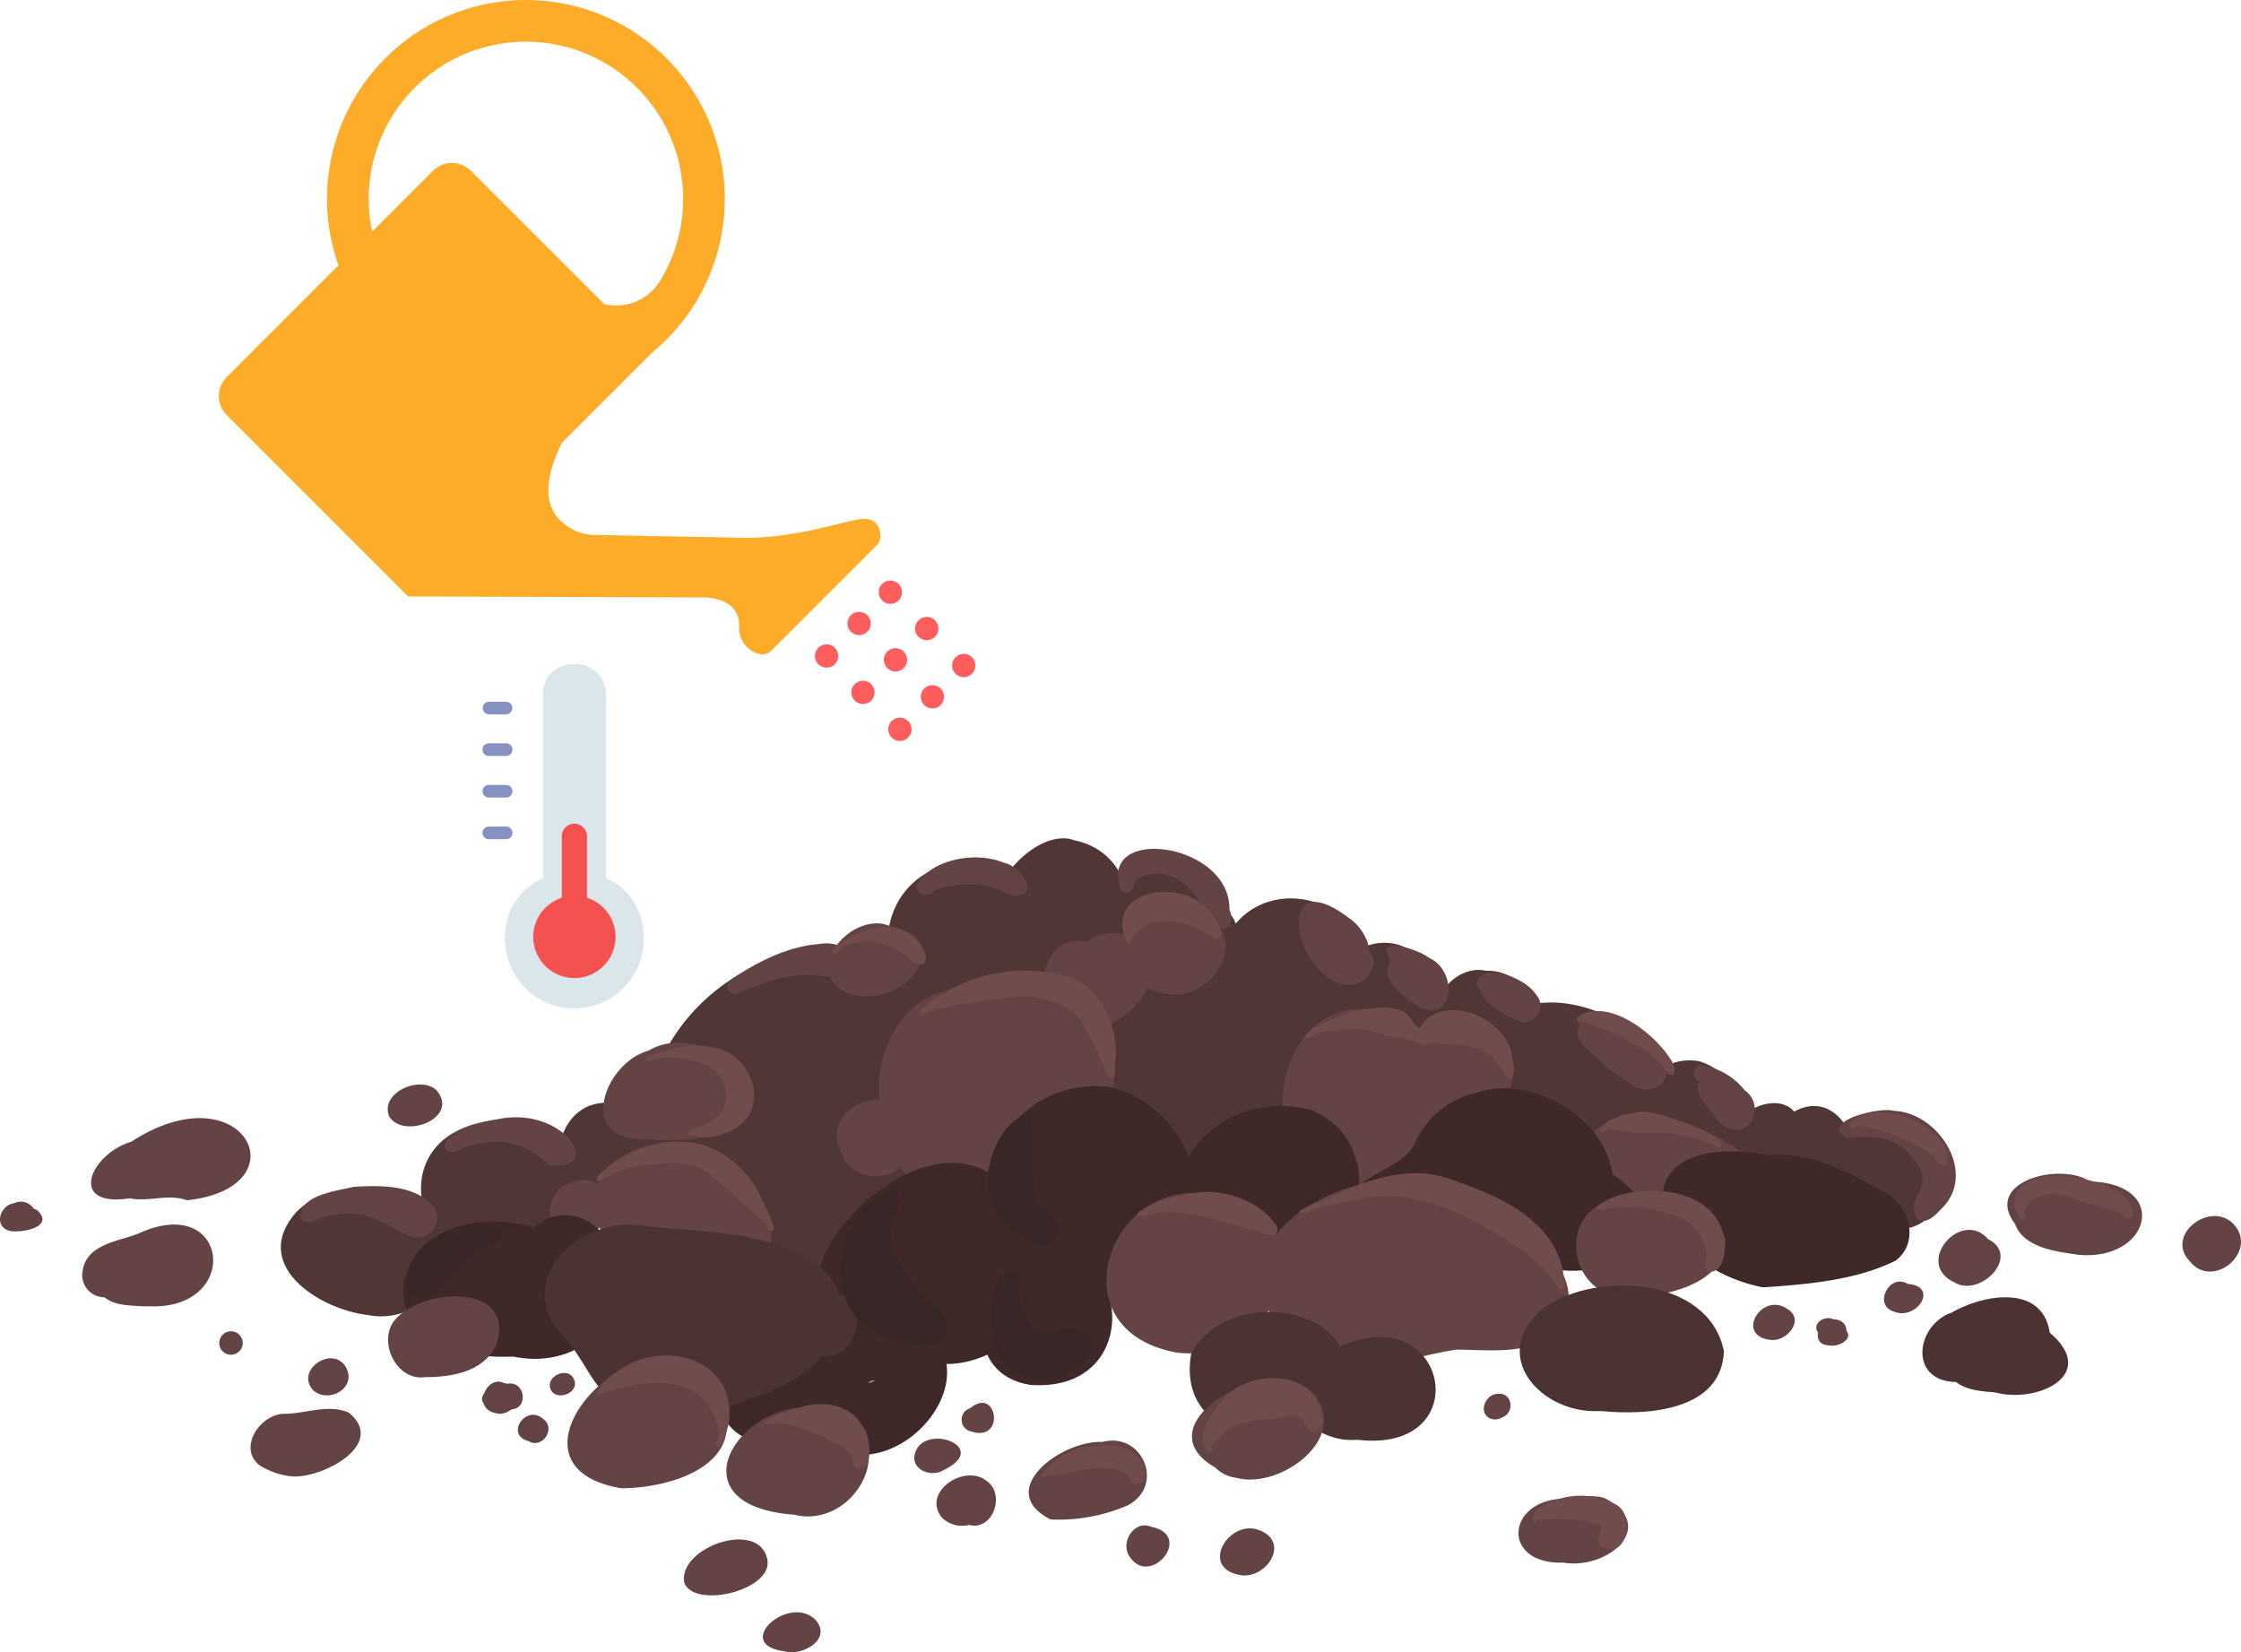 <svg xmlns="http://www.w3.org/2000/svg" width="327.684" height="241.601" viewBox="0 0 327.684 241.601">
  <g id="Grupo_9869" data-name="Grupo 9869" transform="translate(-796 -2078.399)">
    <g id="Grupo_9235" data-name="Grupo 9235" transform="translate(0 17)">
      <g id="Grupo_8724" data-name="Grupo 8724" transform="translate(796 2183.985)">
        <path id="Trazado_14285" data-name="Trazado 14285" d="M296.633,1346.026c-7.213-.834-17.31-7.4-10.437-15.081,5.561-5.588,16.139-3.248,20.7,2.541C311.4,1340.377,303.735,1347.5,296.633,1346.026Z" transform="translate(-242.847 -1276.319)" fill="#513636"/>
        <path id="Trazado_14286" data-name="Trazado 14286" d="M334.852,1328.717c-14.2,3.966-19.6-16.229-4.981-19.135C344.365,1305.426,352.176,1330.578,334.852,1328.717Z" transform="translate(-259.652 -1267.922)" fill="#513636"/>
        <path id="Trazado_14287" data-name="Trazado 14287" d="M363.119,1318.389c-7.964-1.912-5.926-14.2,2.085-13.872C376.5,1304.785,374.171,1323.432,363.119,1318.389Z" transform="translate(-276.257 -1265.847)" fill="#513636"/>
        <path id="Trazado_14288" data-name="Trazado 14288" d="M387.264,1298.476a6.988,6.988,0,0,1-4.954-2.916c-6.218-3.754-1.4-13.6,1.6-18.3,5.128-8.452,14.924-14.2,24.928-13.227,16.134.612,16.794,21.223,2.808,26.258C398.166,1290.738,398.576,1298.82,387.264,1298.476Z" transform="translate(-285.813 -1247.562)" fill="#513636"/>
        <path id="Trazado_14289" data-name="Trazado 14289" d="M458.537,1263.623a5.617,5.617,0,0,1-2.486-.833c-14.643-1-13.805-21.229.389-22.314C472.073,1238.94,474.789,1263.731,458.537,1263.623Z" transform="translate(-315.608 -1236.97)" fill="#513636"/>
        <path id="Trazado_14290" data-name="Trazado 14290" d="M481.357,1252.074a10.448,10.448,0,0,1-3.414-5.242c-8.677-2.109,1.837-14.752,7.932-12.387C499,1237.108,495.169,1260.189,481.357,1252.074Z" transform="translate(-328.771 -1234.152)" fill="#513636"/>
        <path id="Trazado_14291" data-name="Trazado 14291" d="M497.337,1258.352c-.02-2.789,4.331-2.789,4.312,0C501.668,1261.141,497.317,1261.141,497.337,1258.352Z" transform="translate(-338.992 -1244.111)" fill="#513636"/>
        <path id="Trazado_14292" data-name="Trazado 14292" d="M510.978,1252.725c-7.646-2.813-4.364-17.27,4.451-14.269C525.285,1240.64,519.9,1255.148,510.978,1252.725Z" transform="translate(-343.209 -1235.907)" fill="#513636"/>
        <path id="Trazado_14293" data-name="Trazado 14293" d="M527.323,1259.068a3.259,3.259,0,0,1-.5-3.907c-3.886-1.681-.538-5.089,2.486-3.626C534.542,1253.1,533.186,1263.059,527.323,1259.068Z" transform="translate(-351.482 -1241.822)" fill="#513636"/>
        <path id="Trazado_14294" data-name="Trazado 14294" d="M547.022,1270.214c-3.016-1.435-4.338-4.975-7.268-6.634-2.213-1.594-6.129-2.205-5.576-5.752,1.672-6,7.658-8.99,13.6-7.162C556.888,1252.523,558.671,1273.323,547.022,1270.214Z" transform="translate(-355.564 -1241.35)" fill="#513636"/>
        <path id="Trazado_14295" data-name="Trazado 14295" d="M568.107,1278.047c-3.719-.294-7.951-3.579-5.938-7.6-.692-5.933,6.756-10.623,11.829-7.513C583.359,1268.552,578.6,1279.449,568.107,1278.047Z" transform="translate(-367.963 -1246.671)" fill="#513636"/>
        <path id="Trazado_14296" data-name="Trazado 14296" d="M597.073,1281.363a3.887,3.887,0,0,1-2.574-2.2c-6.894-1.958-1.673-11.111,4.057-9.875C608.009,1269.119,606.119,1284.123,597.073,1281.363Z" transform="translate(-381.28 -1249.928)" fill="#513636"/>
        <path id="Trazado_14297" data-name="Trazado 14297" d="M619.241,1298.587c-6.839-.528-19.762-6.56-14.761-14.972,3.4-9.854,19.09-5.582,23.729,1.321C632.317,1291.19,626.529,1299.621,619.241,1298.587Z" transform="translate(-386.751 -1253.824)" fill="#513636"/>
        <path id="Trazado_14298" data-name="Trazado 14298" d="M650.507,1306.482c-3.161-.356-6.218-3.9-4.485-7-.453-4.342,4.44-6.949,8.268-6.109C663.327,1296.323,659.572,1308.169,650.507,1306.482Z" transform="translate(-405.744 -1260.757)" fill="#513636"/>
        <path id="Trazado_14299" data-name="Trazado 14299" d="M682.38,1315.624c-.945-.759-.768-2.031-1.141-3.008-2.013,1.572-5.252.756-5.809-1.866a2.813,2.813,0,0,0-1.478.141,1.422,1.422,0,0,1-1.77.379l.03.014c-5.269-3.266,3.9-9.252,7.186-5.429C688.4,1300.918,692.528,1320.234,682.38,1315.624Z" transform="translate(-417.047 -1265.896)" fill="#513636"/>
        <path id="Trazado_14300" data-name="Trazado 14300" d="M674.951,1319.489a4.978,4.978,0,0,1-2.106-1.217c.068.059.135.119.2.18a2.363,2.363,0,0,0-1.858-.725c.182.01.369.024.557.034-3.666.149-5.985-3.031-9.162-4.264-3.963.687-7.237-4.086-3.38-6.643h0c3.6-1.878,15.946,2.879,19.206,5.136C681.619,1314.771,679.4,1320.679,674.951,1319.489Z" transform="translate(-411.131 -1266.708)" fill="#513636"/>
        <path id="Trazado_14301" data-name="Trazado 14301" d="M700.239,1322.848c-16.377-4.19-4.282-20.876,7.332-14.059C716.45,1313.7,709.648,1328.739,700.239,1322.848Z" transform="translate(-426.801 -1267.045)" fill="#513636"/>
        <path id="Trazado_14302" data-name="Trazado 14302" d="M512.321,1296.214c-21.423-3.374-21.161-31.763,2.243-31.381C539.846,1265.693,537.142,1298.968,512.321,1296.214Z" transform="translate(-338.669 -1247.971)" fill="#513636"/>
        <path id="Trazado_14303" data-name="Trazado 14303" d="M419.772,1337.765c-16.827-4.867-9.748-28.147,6.425-26.4C443.8,1314.428,436.168,1341.8,419.772,1337.765Z" transform="translate(-299.697 -1268.891)" fill="#513636"/>
        <path id="Trazado_14304" data-name="Trazado 14304" d="M413,1320.737a15.264,15.264,0,0,0-.856-4.288q-.409-.106-.821-.2a4.386,4.386,0,0,0-.831.823A6.019,6.019,0,0,0,413,1320.737Zm2.975,5.343c-13.509-.011-18.848-17.667-3.534-19.23,7.56-.323,12.9,11.192,7.951,16.7a1.613,1.613,0,0,1-1.491,2.441,1.789,1.789,0,0,0,.339-.005A11.921,11.921,0,0,1,415.973,1326.08Z" transform="translate(-296.562 -1266.897)" fill="#513636"/>
        <path id="Trazado_14305" data-name="Trazado 14305" d="M513.941,1263.641c-11.959-1.85-4-21.36,4.74-11.612C527.45,1254.274,521.144,1265.558,513.941,1263.641Z" transform="translate(-343.739 -1240.983)" fill="#634343"/>
        <path id="Trazado_14306" data-name="Trazado 14306" d="M488.936,1271.34c-3.849-3.877-1.774-12.163,4.472-10.713,3.708-3.3,10.522-.121,9.495,5C501.522,1270.871,493.331,1276.75,488.936,1271.34Z" transform="translate(-334.334 -1245.47)" fill="#634343"/>
        <path id="Trazado_14307" data-name="Trazado 14307" d="M466.894,1287.142c-.424-1.5,2.049-2.194,2.449-.681C469.761,1287.965,467.3,1288.665,466.894,1287.142Z" transform="translate(-325.257 -1257.334)" fill="#634343"/>
        <path id="Trazado_14308" data-name="Trazado 14308" d="M454.118,1303.377c-5.941-.668-10.612-7.1-10.658-12.793,0,.052-.007.1-.01.156-2-8.908,3.268-19.468,13.475-18.485,13.225-9.943,28.622,12.442,15.74,21.028C470.465,1300.98,461.5,1304.352,454.118,1303.377Z" transform="translate(-314.53 -1250.191)" fill="#634343"/>
        <path id="Trazado_14309" data-name="Trazado 14309" d="M559.157,1305.719c-14.792-4.128-9.5-30.5,6.641-25.547C582.464,1286.352,577.134,1309.259,559.157,1305.719Z" transform="translate(-362.92 -1254.605)" fill="#634343"/>
        <path id="Trazado_14310" data-name="Trazado 14310" d="M587.652,1295.91a4.856,4.856,0,0,1-1.348-4.12c-9.877-4.984,2.69-15.693,9.189-8.957C603.1,1287.925,595.667,1302.322,587.652,1295.91Z" transform="translate(-377.422 -1255.107)" fill="#634343"/>
        <path id="Trazado_14311" data-name="Trazado 14311" d="M432.922,1312.224c-5.117-9.236,11.87-12.493,8.908-2.052C442.977,1315.615,434.979,1316.459,432.922,1312.224Z" transform="translate(-309.539 -1265.475)" fill="#634343"/>
        <path id="Trazado_14312" data-name="Trazado 14312" d="M382.407,1334.873c-14.689,1.451-22.837-16.915-5.29-19.868C389.511,1313.129,403.181,1337.179,382.407,1334.873Z" transform="translate(-280.355 -1270.527)" fill="#634343"/>
        <path id="Trazado_14313" data-name="Trazado 14313" d="M356.393,1332.34a4.755,4.755,0,0,1,.8-6.278c-.086.075-.169.148-.253.223.107-.1.214-.19.322-.283l-.051.044C367.6,1320.506,364.117,1339.37,356.393,1332.34Z" transform="translate(-275.122 -1275.082)" fill="#634343"/>
        <path id="Trazado_14314" data-name="Trazado 14314" d="M652.493,1324.569c-3.845-.254-7.4-2-11.059-3.065.095.034.19.067.285.1l-.5-.177h0c-14.222-2.93-13.017-15.314,1.316-13.512,4.947,1.548,10.329,3.5,13.717,7.62,3.016,2.683,3.773,9.389-1.832,8.644A4.613,4.613,0,0,1,652.493,1324.569Z" transform="translate(-399.268 -1267.301)" fill="#634343"/>
        <path id="Trazado_14315" data-name="Trazado 14315" d="M512.784,1344.048c-6.727-2.339,2.784-9.511,3-2.289l.013-.064c-.022.116-.042.232-.072.346l.025-.122A2.7,2.7,0,0,1,512.784,1344.048Z" transform="translate(-344.868 -1281.21)" fill="#3f2828"/>
        <path id="Trazado_14316" data-name="Trazado 14316" d="M482.937,1329.854c-20.272-4.48-11.869-32.15,6.8-29.58C508.455,1305.151,507.045,1338.881,482.937,1329.854Z" transform="translate(-327.215 -1263.862)" fill="#3f2828"/>
        <path id="Trazado_14317" data-name="Trazado 14317" d="M443.589,1349.744a13.837,13.837,0,0,1-9.791-4.577c-22.694-3.618,14.827-42.481,23.73-14.744C465.394,1339.473,453.585,1351.5,443.589,1349.744Z" transform="translate(-307.133 -1273.051)" fill="#3f2828"/>
        <path id="Trazado_14318" data-name="Trazado 14318" d="M477.554,1363.813c-9.9-1.564-8.51-14.156-1.1-18.24C491.717,1339.2,495.536,1365.1,477.554,1363.813Z" transform="translate(-326.909 -1283.888)" fill="#3f2828"/>
        <path id="Trazado_14319" data-name="Trazado 14319" d="M535.9,1328.832c-23.138-3.071-11.894-27.5,6.328-22.888C554.64,1311.119,549.35,1330.769,535.9,1328.832Z" transform="translate(-350.499 -1266.232)" fill="#3f2828"/>
        <path id="Trazado_14320" data-name="Trazado 14320" d="M599.051,1327.217c-8.969-2.2-23.407-1.394-29.621-8.445q.041.081.084.163c-.046-.093-.091-.187-.13-.285l0,.007c-1.9-5.591,7.611-5.526,9.095-10.605l-.066.1c.1-.144.2-.285.293-.427l-.045.063a13.147,13.147,0,0,1,8.884-6.55l-.572.2c7.937-3.044,19.086,3.447,20.134,11.792C618.167,1320.753,609.27,1328.482,599.051,1327.217Z" transform="translate(-371.336 -1264.119)" fill="#3f2828"/>
        <path id="Trazado_14321" data-name="Trazado 14321" d="M666.247,1337.338c-17.582-3.489-21.874-23.467,1.058-19.32-.17-.013-.342-.026-.511-.035a9.132,9.132,0,0,0,1.028,0l-.223.013a14.206,14.206,0,0,1,1.913,0c-.192-.014-.384-.024-.577-.039,5.4.124,10.321,2.786,14.9,5.418l-.286-.194c3.949,1.631,5.853,7.405,2.1,10.25C679.855,1336.312,672.634,1336.914,666.247,1337.338Z" transform="translate(-408.465 -1271.677)" fill="#3f2828"/>
        <path id="Trazado_14322" data-name="Trazado 14322" d="M332.576,1355.127c-25.07,1-18.288-24.67,3.052-18.906a6.718,6.718,0,0,1,10.968,3.014c-.067-.13-.135-.264-.2-.393C351.045,1348.754,342.835,1357.265,332.576,1355.127Z" transform="translate(-257.533 -1279.344)" fill="#3f2828"/>
        <path id="Trazado_14323" data-name="Trazado 14323" d="M422.266,1371.322c.356-.1.71-.218,1.062-.332A1.714,1.714,0,0,0,422.266,1371.322Zm-2.4,10.41c-3.028-.969-6.4.136-9.235-1.455-18.677,1.5-8.6-25.567,5.444-14.321,2.992-4.2,9.5-5.046,13.984-3C439.468,1369.619,429.416,1383.22,419.867,1381.731Z" transform="translate(-295.338 -1291.694)" fill="#3f2828"/>
        <path id="Trazado_14324" data-name="Trazado 14324" d="M513.675,1351.844c-19.079-3.637-8.168-29.445,8.484-21.907C537.809,1335.119,526.651,1353.85,513.675,1351.844Z" transform="translate(-341.807 -1276.682)" fill="#634343"/>
        <path id="Trazado_14325" data-name="Trazado 14325" d="M555.992,1352.532c-3.771-.582-7.852-2.832-9.069-6.653-9.971-13.107,12.552-24.567,23.731-20.023,8.136,2.623,25.455,12.344,16.369,22.067-4.076,2.561-9.217,1.889-13.8,1.846C567.469,1350.594,561.883,1352.839,555.992,1352.532Z" transform="translate(-360.21 -1275.006)" fill="#634343"/>
        <path id="Trazado_14326" data-name="Trazado 14326" d="M635.487,1343.4c-6.724.1-9.528-9.446-3.9-13.115,5.365-4.313,16.806-2.151,18.849,4.824C650.56,1341.777,640.813,1343.875,635.487,1343.4Z" transform="translate(-398.111 -1276.458)" fill="#634343"/>
        <path id="Trazado_14327" data-name="Trazado 14327" d="M367.8,1364.38c-5.887-.975-7.163-6.841-10.548-10.626-8.461-8.359,1.754-18.293,11.413-16.606,8.818.932,19.744.657,26.67,6.792,6.89,8.5-3.546,16.705-11.56,18.462C381.085,1364.463,371.508,1365.157,367.8,1364.38Z" transform="translate(-274.471 -1280.463)" fill="#4c3333"/>
        <path id="Trazado_14328" data-name="Trazado 14328" d="M423.565,1364.5c-5.989-.539-5.341-10.511.987-8.776C431.865,1353.687,430.021,1365.864,423.565,1364.5Z" transform="translate(-303.892 -1288.812)" fill="#4c3333"/>
        <path id="Trazado_14329" data-name="Trazado 14329" d="M625.411,1371.492c-8.765.565-16.652-8.3-8.291-15.11,7.718-5.443,24.11-4.531,26.305,6.362C643.106,1371.527,632.095,1372.164,625.411,1371.492Z" transform="translate(-391.35 -1287.747)" fill="#4c3333"/>
        <path id="Trazado_14330" data-name="Trazado 14330" d="M550.3,1378.871a9.553,9.553,0,0,1-6.162-1.593c-8.474,3.014-20.073.049-18.156-11.021,3.83-7.53,17.27-8.282,21.817-1.056C563.617,1358.125,567.932,1380.953,550.3,1378.871Z" transform="translate(-351.802 -1290.922)" fill="#4c3333"/>
        <path id="Trazado_14331" data-name="Trazado 14331" d="M731.4,1370.2c-1.96-.178-4.172-.272-5.77-1.536-6.8-.056-6.07-8.1-.708-10.145-.115.077-.23.154-.346.236,4.594-2.853,13.639-4.642,14.766,2.707C746.587,1367.594,737.541,1371.852,731.4,1370.2Z" transform="translate(-439.616 -1289.167)" fill="#4c3333"/>
        <path id="Trazado_14332" data-name="Trazado 14332" d="M753.756,1335.265c-3.248-.481-8.035-.981-9.318-4.521-4.718-6.222,6.663-9.109,10.943-6.214h0C767.191,1324.842,764.259,1336.2,753.756,1335.265Z" transform="translate(-449.797 -1274.356)" fill="#634343"/>
        <path id="Trazado_14333" data-name="Trazado 14333" d="M790.951,1341.261c-3.65-3.862,3.047-8.9,6.41-5.44C801.115,1339.814,794.356,1345.555,790.951,1341.261Z" transform="translate(-470.779 -1279.43)" fill="#634343"/>
        <path id="Trazado_14334" data-name="Trazado 14334" d="M727.3,1346.012c-5.981-2.772.994-10.863,4.943-6.32C737.116,1342.142,731.065,1348.317,727.3,1346.012Z" transform="translate(-441.533 -1281.083)" fill="#634343"/>
        <path id="Trazado_14335" data-name="Trazado 14335" d="M619.858,1418.935c-9.144.31-8.484-9.04-.153-9.361l-.14-.01c2.112.059,4.31-.793,6.36-.03h-.005C633.751,1413.663,626.209,1420,619.858,1418.935Z" transform="translate(-391.197 -1313.012)" fill="#634343"/>
        <path id="Trazado_14336" data-name="Trazado 14336" d="M532.878,1392.6a5.065,5.065,0,0,1-3.1-1.506c-11.244-6.34,8.26-17.378,14.421-10.755C549.516,1386.77,539.241,1394.322,532.878,1392.6Z" transform="translate(-352.062 -1299.082)" fill="#634343"/>
        <path id="Trazado_14337" data-name="Trazado 14337" d="M536.429,1424.527c-5.579-1.224-1.174-8.216,3.126-6.49C544.294,1419.777,540.4,1425.588,536.429,1424.527Z" transform="translate(-355.42 -1316.864)" fill="#634343"/>
        <path id="Trazado_14338" data-name="Trazado 14338" d="M509.154,1421.185c-.981-2.09,1.052-5.025,3.381-4C518.989,1418.422,512.091,1426.541,509.154,1421.185Z" transform="translate(-344.201 -1316.507)" fill="#634343"/>
        <path id="Trazado_14339" data-name="Trazado 14339" d="M486.121,1405.954c-8.462-4.309,1.912-11.823,7.773-11.316-.12.009-.24.014-.36.024,6-1.738,9.424,6.351,3.833,9.24a1.014,1.014,0,0,0,.142-.065A25.521,25.521,0,0,1,486.121,1405.954Z" transform="translate(-332.501 -1306.348)" fill="#634343"/>
        <path id="Trazado_14340" data-name="Trazado 14340" d="M459.16,1409.837c-2.966-3.687,3.224-7.88,6.467-5.406,2.909,1.889,1.075,7.4-2.484,6.495A4.185,4.185,0,0,1,459.16,1409.837Z" transform="translate(-321.442 -1310.523)" fill="#634343"/>
        <path id="Trazado_14341" data-name="Trazado 14341" d="M415.325,1445.8c-7.692-.991.645-8.451,4.527-4.62C422.421,1444.013,417.958,1446.569,415.325,1445.8Z" transform="translate(-300.63 -1326.921)" fill="#634343"/>
        <path id="Trazado_14342" data-name="Trazado 14342" d="M391.24,1427.116c-1.139-5.137,10.841-9.46,12.113-3.539C404.355,1428.083,392.87,1430.94,391.24,1427.116Z" transform="translate(-291.164 -1318.195)" fill="#634343"/>
        <path id="Trazado_14343" data-name="Trazado 14343" d="M412.3,1401.219c-19.961-1.482-5.447-20.707,7.51-14.509C427.8,1391.8,420.709,1403.382,412.3,1401.219Z" transform="translate(-296.256 -1302.322)" fill="#634343"/>
        <path id="Trazado_14344" data-name="Trazado 14344" d="M367.994,1391.349c-21.358-3.706,7.044-31.02,14.509-13.269C386.958,1387.76,375.567,1391.349,367.994,1391.349Z" transform="translate(-277.208 -1296.31)" fill="#634343"/>
        <path id="Trazado_14345" data-name="Trazado 14345" d="M318.123,1367.8c-4.311.869-7.24-4.983-4.763-8.229,4.131-5.021,18.127-5.5,14.87,3.741-2.071,3.89-6.655,4.557-10.644,4.526C317.763,1367.821,317.941,1367.811,318.123,1367.8Z" transform="translate(-255.708 -1289.049)" fill="#634343"/>
        <path id="Trazado_14346" data-name="Trazado 14346" d="M291.957,1377.219c-2.755-2.932,2.742-6.716,4.749-3.433C298.4,1376.793,294.3,1379.2,291.957,1377.219Z" transform="translate(-246.134 -1296.481)" fill="#634343"/>
        <path id="Trazado_14347" data-name="Trazado 14347" d="M282.013,1395.851a10.4,10.4,0,0,1-3.961-1.148l.181.1c-4.619-1.9-1.744-7.635,2.254-8.108,3.231.087,6.648-1.53,9.727-.179C295.879,1391.123,286.411,1396.112,282.013,1395.851Z" transform="translate(-239.224 -1302.542)" fill="#634343"/>
        <path id="Trazado_14348" data-name="Trazado 14348" d="M239.287,1348.846c-1.708-.118-3.549-.145-4.958-1.281a3.259,3.259,0,0,1-3.171-4.005c.688-3.819,5.21-4.147,8.192-5.337l-.054.018c13.387-6.158,15.245,11.421,1.292,10.63l.451-.029A10.222,10.222,0,0,1,239.287,1348.846Z" transform="translate(-219.055 -1280.45)" fill="#634343"/>
        <path id="Trazado_14349" data-name="Trazado 14349" d="M247.474,1320.621c-2.8-1.01-5.643.281-8.411-.285-9.161,1.4-5.8-6.536.359-8.324-.071.035-.142.068-.211.1C255.7,1301.307,264.6,1318.732,247.474,1320.621Z" transform="translate(-220.104 -1267.69)" fill="#634343"/>
        <path id="Trazado_14350" data-name="Trazado 14350" d="M312.582,1304.365c-1.482-3.529,4.541-6.123,6.924-3.855C322.93,1304.6,314.709,1307.706,312.582,1304.365Z" transform="translate(-255.661 -1263.66)" fill="#634343"/>
        <path id="Trazado_14351" data-name="Trazado 14351" d="M210.512,1335.105c-2.316-.74-1.286-3.781.787-4.038l-.043.013a2.233,2.233,0,0,1,2.869.811,1.393,1.393,0,0,1,.5.215l-.057-.029c.027.014.053.028.079.043h0C217.276,1334.549,212.321,1335.511,210.512,1335.105Z" transform="translate(-209.191 -1277.72)" fill="#634343"/>
        <path id="Trazado_14352" data-name="Trazado 14352" d="M711.984,1356.5c-3.217-.96-.626-5.73,1.98-4.063C718.6,1352.759,715.3,1357.82,711.984,1356.5Z" transform="translate(-435.01 -1287.277)" fill="#634343"/>
        <path id="Trazado_14353" data-name="Trazado 14353" d="M678.267,1363.416c-5.375-.557-1.245-7.259,2.536-4.451C683.263,1360.58,680.533,1363.727,678.267,1363.416Z" transform="translate(-419.336 -1290.068)" fill="#634343"/>
        <path id="Trazado_14354" data-name="Trazado 14354" d="M693.933,1364.648c-.265-.109-.53-.219-.785-.349.048.024.1.049.149.073a1.66,1.66,0,0,1-.321-.183l.018.006c-1.5-1.3.582-2.937,2.018-2.176-.062-.009-.12-.024-.182-.034C698.652,1362,696.426,1367.469,693.933,1364.648Z" transform="translate(-426.895 -1291.665)" fill="#634343"/>
        <path id="Trazado_14355" data-name="Trazado 14355" d="M694.336,1366.519c-2.565-.166-1.464-3.95.841-2.905l-.053-.009c.065.012.128.024.192.039l-.045-.01.222.046-.009,0c.19.042.383.075.574.109h-.009C698.868,1364.868,696.428,1366.969,694.336,1366.519Z" transform="translate(-427.069 -1292.388)" fill="#634343"/>
        <path id="Trazado_14356" data-name="Trazado 14356" d="M605.212,1385.654c-2.173-.632-1.092-3.665.833-3.689l-.156.011c2.333-.407,2.793,2.831.672,3.476.063-.029.125-.062.187-.1A1.9,1.9,0,0,1,605.212,1385.654Z" transform="translate(-387.046 -1300.726)" fill="#634343"/>
        <path id="Trazado_14357" data-name="Trazado 14357" d="M466.495,1388.576l.087.016a1.776,1.776,0,0,1-.888-3.127h0a1.778,1.778,0,0,1,.6-.3C470.255,1381.844,471.511,1390.143,466.495,1388.576Z" transform="translate(-324.441 -1301.822)" fill="#634343"/>
        <path id="Trazado_14358" data-name="Trazado 14358" d="M452.428,1396.807c.33-5.675,11.767-1.882,4.287,1.709l.023-.011C455.2,1399.446,452.638,1398.816,452.428,1396.807Z" transform="translate(-318.762 -1306.117)" fill="#634343"/>
        <path id="Trazado_14359" data-name="Trazado 14359" d="M338.78,1383.2c-3.334-1.4.314-3.956,2.5-3.063C343.807,1381.757,340.728,1383.734,338.78,1383.2Z" transform="translate(-266.961 -1299.829)" fill="#634343"/>
        <path id="Trazado_14360" data-name="Trazado 14360" d="M355.513,1378.6c-.485-1.868,2.739-3.161,3.5-1.244C359.927,1379.454,356.142,1380.729,355.513,1378.6Z" transform="translate(-275.083 -1298.235)" fill="#634343"/>
        <path id="Trazado_14361" data-name="Trazado 14361" d="M342.356,1382.93a2.919,2.919,0,0,1-1.241-.372c-2.712-.145-1.373-4.178.963-3.358C344.9,1378.676,345.286,1383.225,342.356,1382.93Z" transform="translate(-267.94 -1299.442)" fill="#634343"/>
        <path id="Trazado_14362" data-name="Trazado 14362" d="M339.806,1383.375c-4.239-.559-1.031-6.957,1.863-3.75h0C344.861,1380.088,341.958,1383.92,339.806,1383.375Z" transform="translate(-267.107 -1299.28)" fill="#634343"/>
        <path id="Trazado_14363" data-name="Trazado 14363" d="M348.533,1391.391c-3.5-.893-.343-5.484,2.167-3.229C352.619,1389.556,350.548,1392.624,348.533,1391.391Z" transform="translate(-271.26 -1303.251)" fill="#634343"/>
        <path id="Trazado_14364" data-name="Trazado 14364" d="M267.533,1367.113a1.715,1.715,0,1,1,3.428,0A1.715,1.715,0,0,1,267.533,1367.113Z" transform="translate(-235.472 -1293.254)" fill="#634343"/>
        <path id="Trazado_14365" data-name="Trazado 14365" d="M432.367,1266.979c-6.461-3.12-.045-11.229,5.411-10.091C449.044,1260.022,440.246,1269.677,432.367,1266.979Z" transform="translate(-308.504 -1244.345)" fill="#634343"/>
        <path id="Trazado_14366" data-name="Trazado 14366" d="M375.355,1302.636l.113.007c-9.646,0-5.565-11.2.891-12.961,5.972-3.64,16.381,1.8,12.776,9.152C386.474,1303.509,379.992,1302.8,375.355,1302.636Z" transform="translate(-281.512 -1258.644)" fill="#634343"/>
        <path id="Trazado_14367" data-name="Trazado 14367" d="M562.724,1266.914a1.282,1.282,0,0,1,2.564,0A1.282,1.282,0,0,1,562.724,1266.914Z" transform="translate(-368.447 -1248.349)" fill="#634343"/>
        <path id="Trazado_14368" data-name="Trazado 14368" d="M561.532,1263.221c-7.863-1.566-10.461-18.409.831-9.583-.053-.048-.106-.092-.154-.14a7.214,7.214,0,0,1,2.223,2.626c-.022-.045-.044-.089-.068-.134l.04.079-.046-.1c.041.083.081.164.121.245l-.074-.143a5.077,5.077,0,0,1,.659,2.139C567.013,1260.612,564.163,1263.6,561.532,1263.221Z" transform="translate(-364.855 -1241.784)" fill="#634343"/>
        <path id="Trazado_14369" data-name="Trazado 14369" d="M582.972,1271.751c-2.047-1.488-6.089-3.9-4.157-6.84-2.615-3.9,4.221-1.565,5.611-.376C588.434,1266.241,588.4,1274.072,582.972,1271.751Z" transform="translate(-375.43 -1247.033)" fill="#634343"/>
        <path id="Trazado_14370" data-name="Trazado 14370" d="M608.748,1277.108c-2.154-.883-5.475-2.426-6.174-4.743a1.231,1.231,0,0,1-.277-1.448l-.03.044c1.338-2.192,4.939-.723,6.668.362-.067-.048-.139-.1-.206-.139a6.969,6.969,0,0,1,2.213,2.04l-.038-.042A2.391,2.391,0,0,1,608.748,1277.108Z" transform="translate(-386.217 -1250.222)" fill="#634343"/>
        <path id="Trazado_14371" data-name="Trazado 14371" d="M636.931,1291.294a27.365,27.365,0,0,1-5.426-4.172c.077.091.159.182.235.269-1.176-1.35-3.521-2.524-2.595-4.671-.612-3.336,4.279-.779,5.918-.576l-.1-.019.014,0-.143-.027a8.921,8.921,0,0,1,6.4,4.355c-.017-.022-.032-.046-.048-.069a5.676,5.676,0,0,1,.836,2.286l-.024-.111C642.655,1291.461,639.053,1292.989,636.931,1291.294Z" transform="translate(-398.273 -1255.263)" fill="#634343"/>
        <path id="Trazado_14372" data-name="Trazado 14372" d="M665.21,1303.853a5.072,5.072,0,0,1-2.53-2.194c.057.091.12.178.178.268-.906-1.489-3.1-3.029-2.156-4.964a1.313,1.313,0,0,1-.24-2.312l-.051.034.074-.043-.015.006a1.438,1.438,0,0,1,.432-.147l-.031.01.056-.008-.008-.005a9.95,9.95,0,0,1,6.4,3.689l-.021-.023C670.071,1300.027,668.771,1304.711,665.21,1303.853Z" transform="translate(-412.206 -1261.336)" fill="#634343"/>
        <path id="Trazado_14373" data-name="Trazado 14373" d="M709.895,1322.316c-2.105-3.875,4.41-4.558-2.214-10.491l.085.1c-.092-.083-.188-.167-.285-.25l.075.066-.014-.013a2.608,2.608,0,0,1,.351.341c-1.946-1.662-4.9-1.941-7.351-1.531.062-.015.12-.024.182-.039a3.6,3.6,0,0,1-.966.1h0c-.052,0-.1-.008-.159-.014l.159.014.014-.009c-4.614-2.336,4.821-4.709,6.827-4-.1,0-.2-.014-.3-.019,6.739.031,12.673,9.26,7.072,14.447C712.514,1321.94,711.2,1323.313,709.895,1322.316Z" transform="translate(-429.618 -1266.725)" fill="#634343"/>
        <path id="Trazado_14374" data-name="Trazado 14374" d="M521.119,1248.388a5.785,5.785,0,0,1-1.91-2.737c.017.033.034.066.052.1-.036-.07-.071-.14-.106-.212.013.027.026.054.038.081-1.423-2.874-4.483-5.632-7.9-4.89l.09-.02c-.078.017-.157.033-.235.048l.1-.019a3.284,3.284,0,0,0-2.226,1.255,1.19,1.19,0,0,1-2.02,1.011,1.142,1.142,0,0,0,.221.168c-3.984-9.875,16.109-7.28,15.758,2.789-.014-.072-.033-.144-.048-.216C523.694,1247.17,523.054,1249.508,521.119,1248.388Z" transform="translate(-343.213 -1235.414)" fill="#634343"/>
        <path id="Trazado_14375" data-name="Trazado 14375" d="M466.933,1244.767c-.393-.2-.8-.365-1.19-.567.067.038.139.072.211.11a11.673,11.673,0,0,0-5.521-1.161l.16-.013a18.785,18.785,0,0,0-4.975.909,1.342,1.342,0,0,1-2.451-1.056,1.277,1.277,0,0,0-.052.2c2.262-3.838,8.995-4.912,12.93-3.082-.072-.038-.149-.077-.226-.116C468.477,1240.548,471.432,1245.165,466.933,1244.767Z" transform="translate(-319.059 -1236.442)" fill="#634343"/>
        <path id="Trazado_14376" data-name="Trazado 14376" d="M402.932,1269.075a1.144,1.144,0,0,1,.225-1.618l-.006,0,.033-.024-.026.016c3.866-2.585,8.367-4.929,13.067-5.251,3.574-.78,9.562,3.458,3.721,5.053l.048,0c-2.5-.224-4.963-.763-7.485-.4l.264-.014a18.184,18.184,0,0,0-4.6,1.056c.062-.024.125-.044.187-.067-1.318.483-2.651.954-3.932,1.522.017-.009.033-.02.049-.03A1.156,1.156,0,0,1,402.932,1269.075Z" transform="translate(-296.36 -1246.746)" fill="#634343"/>
        <path id="Trazado_14377" data-name="Trazado 14377" d="M342.8,1315.39a10.722,10.722,0,0,0-10.221-3.155l.109-.024c-.064.014-.128.028-.192.039l.078-.014a20.785,20.785,0,0,0-2.186.581l.158-.058c-1.079.72-3.311,1.4-2.857-.749,1.66-2.366,5.094-2.911,7.783-3.38C345.12,1306.741,351.049,1316.343,342.8,1315.39Z" transform="translate(-262.542 -1267.591)" fill="#634343"/>
        <path id="Trazado_14378" data-name="Trazado 14378" d="M305.461,1334.142c-2.6-1.05-4.886-2.9-7.73-3.323l.269.058a12.6,12.6,0,0,0-5.9.482l.03-.011c-.059.023-.121.041-.182.063.043-.013.087-.027.129-.042-.18.069-.353.142-.526.225l.114-.058c-.826.569-2.076.835-2.564-.293-.024-3.286,5.273-3.818,7.815-4.441,3.912-.229,8.75-.322,11.62,2.771A2.924,2.924,0,0,1,305.461,1334.142Z" transform="translate(-245.187 -1275.843)" fill="#634343"/>
        <path id="Trazado_14379" data-name="Trazado 14379" d="M442.773,1350.135a10.9,10.9,0,0,1-2.2-.54l.047.017c-10.448-2.133-9.709-17.015-1.526-21.45l-.025.021c2.96-1.464,3.078,1.719,1.476,3.458.014-.04.028-.08.041-.12-.029.088-.06.173-.091.26.016-.042.031-.083.046-.125-1.03,2.808.168,5.795,1.822,8.094-.115-.173-.231-.346-.351-.518a41.99,41.99,0,0,0,3.332,4.258l-.064-.073C450.191,1346.968,449.333,1351.575,442.773,1350.135Z" transform="translate(-309.951 -1276.341)" fill="#392626"/>
        <path id="Trazado_14380" data-name="Trazado 14380" d="M479.2,1326.874c-15.323-6.479-1.089-24.628-.465-16.511a36.8,36.8,0,0,0,.388,9.81c0-.058-.006-.116-.01-.174.159,1.323,1.469,2.1,2.425,2.866C483.683,1324.449,481.623,1327.977,479.2,1326.874Z" transform="translate(-327.635 -1267.558)" fill="#392626"/>
        <path id="Trazado_14381" data-name="Trazado 14381" d="M475.92,1364.256a1.13,1.13,0,0,1,2.16-.663A1.13,1.13,0,0,1,475.92,1364.256Z" transform="translate(-329.316 -1292.099)" fill="#392626"/>
        <path id="Trazado_14382" data-name="Trazado 14382" d="M475.654,1363.688c-3.455-3.1-3.331-8.953-1.806-12.983.622-1.532,3.462-2,3.366.13-.927,2.126.331,4.465,1.35,6.35s3.4,1.574,4.964.6C493.7,1357.771,482.726,1369.39,475.654,1363.688Z" transform="translate(-327.952 -1286.066)" fill="#392626"/>
        <path id="Trazado_14383" data-name="Trazado 14383" d="M317.206,1345.894c.047-6.361,7.178-10.005,12.91-8.873l-.025,0a1.277,1.277,0,0,1-.159,2.543l.015.008.169-.014a.091.091,0,0,0-.018,0c.04-.008.084-.015.124-.027l-.014,0,.053-.01a17.774,17.774,0,0,0-2.439,1.08c.077-.033.149-.072.226-.111C324.635,1341.629,320.181,1351.82,317.206,1345.894Z" transform="translate(-257.849 -1280.399)" fill="#392626"/>
        <path id="Trazado_14384" data-name="Trazado 14384" d="M650.414,1339.793a1.059,1.059,0,0,1-.528-1.273v.005c.69-3.506-1.813-6.237-5.056-7.11.051.015.1.034.153.051l-.009,0,.043.014a21.3,21.3,0,0,0-3.049-.874c.058.015.115.024.173.038a17.269,17.269,0,0,0-4.821-.307c.034,0,.072-.005.11-.005l-.864.058c.029,0,.063,0,.1-.009a11.63,11.63,0,0,0-1.3.165l.026,0c-.894.491-2.178.124-.865-.577a.392.392,0,0,1-.048.014c5.418-3.416,16.667-2.861,18.1,4.667C652.9,1336.348,652.787,1339.951,650.414,1339.793Z" transform="translate(-400.536 -1276.414)" fill="#704c4c"/>
        <path id="Trazado_14385" data-name="Trazado 14385" d="M592.868,1340.029a3.7,3.7,0,0,1-.753-.9l.017.018c-.143-.165-.236-.363-.373-.532l.013.011a25.976,25.976,0,0,0-6.149-5.355c.077.053.159.105.24.158-5.732-3.458-11.98-7.141-18.912-6.784l.071-.006c-.069.005-.138.009-.205.015l.182-.014c-1.674.156-3.347.365-5,.687.034-.01.067-.015.1-.024-1.062.228-2.1.5-3.171.688h.012a10.747,10.747,0,0,0-1.271.371.362.362,0,0,0,.036-.015c-.689.268-1.393.508-2.069.8.019-.005.034-.014.048-.019-2.553.176,1.587-1.654,2.683-1.838l-.018.009.048-.019h0c6.2-3.059,13.074-5.716,19.828-2.661-.047-.016-.093-.033-.141-.052,6.7,2.167,14.807,6.243,15.5,14.1,0-.034,0-.072,0-.111a4.023,4.023,0,0,0,.1.524v-.006c.006.031.013.061.019.092l0-.016C593.92,1339.732,593.513,1340.5,592.868,1340.029Z" transform="translate(-364.909 -1274.292)" fill="#704c4c"/>
        <path id="Trazado_14386" data-name="Trazado 14386" d="M531.305,1334.615c-.062-.01-.124-.023-.185-.037l.05.008c-.24-.043-.465-.125-.7-.173l.044.008a3.047,3.047,0,0,1-.32-.091h0c-.339-.119-.687-.207-1.023-.326.058.024.12.043.177.062-5.084-1.2-10.137-3.6-15.491-2.588-.609.194-3.026.94-1.841-.306h0a17.3,17.3,0,0,1,6.345-2.411c-.058.014-.115.023-.168.039a13.4,13.4,0,0,1,11.88,2.2l-.06-.049.2.169-.021-.02c.051.045.1.091.154.135l-.022-.019a9.184,9.184,0,0,1,1.006,1l0,0a5,5,0,0,1,.366.438l-.015-.02c.028.04.057.079.082.12l-.025-.041C532.5,1333.312,532.488,1334.672,531.305,1334.615Z" transform="translate(-345.461 -1276.555)" fill="#704c4c"/>
        <path id="Trazado_14387" data-name="Trazado 14387" d="M385.449,1384.587a2.6,2.6,0,0,0,.365-2.314c0,.034.01.063.014.1-.014-.086-.033-.177-.053-.264l0,.009a6.859,6.859,0,0,0-.617-1.626c.024.053.048.1.072.153-.861-1.791-2.085-3.574-4.1-4.133.091.029.182.062.274.091a7.915,7.915,0,0,1-.842-.342l.069.035a.819.819,0,0,0-.234-.078l.052.01c-.095-.019-.19-.041-.284-.062l.109.025a16.262,16.262,0,0,0-4.152-.431l.125.007a27.562,27.562,0,0,0-6.189,1.124h0l-.284.1.012,0-.082.029.014,0a6.658,6.658,0,0,0-.683.265l.011-.016a.324.324,0,0,1-.034.038l.009-.006-.041.052a.362.362,0,0,1,.023-.036c-.006.008-.012.016-.016.023a.172.172,0,0,0,.006-.018.208.208,0,0,1-.018.036l0-.008a.181.181,0,0,0-.011.02l.008-.013c-2.227,1.112.983-2.814,1.786-3.028l-.056.039c.042-.029.083-.058.125-.086l-.01.006.062-.042-.019.011c6.831-5.305,18.147-1.969,16.463,7.73.014-.039.024-.072.038-.106-.163.471-.293.955-.456,1.431,0-.019.014-.043.019-.063-.024.072-.048.144-.077.216.009-.019.014-.038.024-.057a3.539,3.539,0,0,1-.2.5l0-.005C386.641,1384.57,385.373,1385.965,385.449,1384.587Z" transform="translate(-280.825 -1296.126)" fill="#704c4c"/>
        <path id="Trazado_14388" data-name="Trazado 14388" d="M425.762,1393.884a2.359,2.359,0,0,1-.365-.96c.009.053.019.1.029.149a3.043,3.043,0,0,0-.855-1.733c.034.031.068.062.1.093a29.2,29.2,0,0,0-8.464-3.735l.06.013a6.519,6.519,0,0,0-.859-.1c.038,0,.072.005.11.005-.58-.026-1.164-.044-1.743-.082l.02-.006c-.19.049-.376.1-.563.159l.023-.01-.037.015.006,0-.057.025h0c-2.655-.242,3.9-2.455,4.649-2.545l-.109.021c3.348-1.107,7.475-.538,9.262,2.832-.048-.076-.1-.148-.149-.225C428.223,1389.124,428.689,1395.325,425.762,1393.884Z" transform="translate(-300.794 -1301.958)" fill="#704c4c"/>
        <path id="Trazado_14389" data-name="Trazado 14389" d="M393.072,1327.694c-.024-.058-.043-.115-.067-.173.01.014.014.029.024.043a4.853,4.853,0,0,0-.29-.462l.012.02a9.063,9.063,0,0,0-.591-.783h0l-.053-.063.012.017c-2.744-2.177-5.154-4.769-7.924-6.9.058.038.12.076.177.115a10.166,10.166,0,0,0-1.133-.653l.2.1a9.333,9.333,0,0,0-4.955-.951l.2-.014c-.742.049-1.484.1-2.227.144h.018a20.088,20.088,0,0,0-5.022.955c.038-.009.072-.024.11-.034a10.068,10.068,0,0,0-1.181.49c.024-.01.052-.024.081-.039-9.56,5.71,9.99-14.676,20.891,2.254l-.006-.011c.03.059.062.118.091.178l-.022-.039c.447.989.964,1.933,1.4,2.93-.015-.034-.029-.063-.043-.092a11.336,11.336,0,0,1,.989,2.536l-.01-.025C394.1,1327.725,393.348,1328.256,393.072,1327.694Z" transform="translate(-280.688 -1270.518)" fill="#704c4c"/>
        <path id="Trazado_14390" data-name="Trazado 14390" d="M481.63,1284.861a10.26,10.26,0,0,1-.658-1.476l.009.021c-.471-.975-.855-1.978-1.344-2.943.029.058.058.12.091.177-.289-.556-.557-1.118-.836-1.68.034.068.068.14.1.207a18.522,18.522,0,0,0-1.152-2.064c.048.068.091.135.14.2-1.509-2.689-4.7-3.8-7.615-4.11l.264.015c-3.433-.254-6.815.542-10.2.946.058-.015.115-.024.173-.038a35.113,35.113,0,0,0-5.687,1.413.272.272,0,0,0,.021-.021.484.484,0,0,1-.038.034.117.117,0,0,0,.016-.013c-.777.827-1.1-.491-.252-.837-.009.015-.024.029-.034.043a22.769,22.769,0,0,1,19.651-4.864l-.085-.015.012,0-.085-.016c.088.015.175.036.264.053l-.128-.028c5.356.633,8.475,6.41,8.434,11.4,0-.062.009-.12.014-.178,0,.5-.028,1-.072,1.5,0-.013,0-.025,0-.037C482.46,1283.233,482.936,1285.667,481.63,1284.861Z" transform="translate(-319.541 -1249.98)" fill="#704c4c"/>
        <path id="Trazado_14391" data-name="Trazado 14391" d="M508.608,1255.931c-.342-.251-.245-.724-.485-1.056l.043.086c-.067-.134-.125-.274-.192-.408.019.039.038.076.058.111-1.9-7.448,10.212-8.126,13.091-2.6l-.042-.059a9.489,9.489,0,0,1,.72,1.21c-.009-.02-.018-.039-.027-.058,1.024,1.232.469,3.055-1.129,1.651l.009.006c-.033-.023-.067-.045-.1-.067a.8.8,0,0,1,.069.045c-.111-.079-.222-.159-.333-.241l.043.027c-.038-.024-.075-.05-.11-.077a.5.5,0,0,0,.048.037c-3.271-1.942-8.442-3.159-10.916.587l0,0-.01.014,0,0c-.013.02-.027.041-.041.06l.013-.016a2.289,2.289,0,0,1-.158.215A.4.4,0,0,1,508.608,1255.931Z" transform="translate(-343.72 -1240.58)" fill="#704c4c"/>
        <path id="Trazado_14392" data-name="Trazado 14392" d="M389.733,1302.714c-6.2-.725.55-1.531,1.84-3.146l-.03.025c2.306-2.469,1.049-6.349-1.973-7.562.048.033.1.067.149.1a10.727,10.727,0,0,0-2.737-.854l.13.029-.615-.125.024.006a6.857,6.857,0,0,0-.946-.135h.013c-.672-.033-1.344-.029-2.015-.015h0a1.648,1.648,0,0,0-.217.035l.053-.014c-.487.1-.974.2-1.443.344l.012,0c-.56.572-1.544-.029-.687-.547l-.03.023a8.042,8.042,0,0,1,2.2-.652l-.005,0c2.2-.74,4.573-1.366,6.871-.723-.058-.014-.11-.024-.168-.039,6.476.3,9.568,9.533,3.092,12.373l.071-.035-.115.057.025-.012A8.614,8.614,0,0,1,389.733,1302.714Z" transform="translate(-286.568 -1258.964)" fill="#704c4c"/>
        <path id="Trazado_14393" data-name="Trazado 14393" d="M442.1,1262.635a4.941,4.941,0,0,0-2.444-1.806c.063.02.125.043.187.063a9.126,9.126,0,0,0-5.857-.865l.063-.014a4.312,4.312,0,0,0-1.178.372l.011-.007c-.016.008-.032.017-.048.024h0a7.25,7.25,0,0,0-1.233.765l.039-.039c-.043.043-.087.082-.125.125h0a.854.854,0,0,0-.077.1l.029-.043c-.264.652-1.181.109-.7-.388a5.526,5.526,0,0,1,2.121-1.425l-.007,0C443.213,1253.061,447.254,1265.927,442.1,1262.635Z" transform="translate(-308.943 -1244.745)" fill="#704c4c"/>
        <path id="Trazado_14394" data-name="Trazado 14394" d="M585.678,1289.141a10.674,10.674,0,0,0-1.5-2.452l.019.022c-2.453-2.606-6.452-2.04-9.665-2.3a.853.853,0,0,1-1.206.007h0c-.652-.177-1.279-.438-1.93-.636.053.019.1.033.149.053a7.424,7.424,0,0,0-.871-.232l.117.025c-2.663-.121-5.062-1.628-7.78-1.288l.045,0c-.056.006-.112.006-.168.01.032,0,.065,0,.1,0-.226.018-.455.036-.684.052h.026c-.755.063-1.5.18-2.261.2l.023,0a13.027,13.027,0,0,0-1.5.18l.02,0a1.739,1.739,0,0,0-.483.182l.021-.014a3.3,3.3,0,0,0-.794.53h0l-.038.033.006-.008a.6.6,0,0,0-.046.045h0l0,0c-4.5.3,12.287-8.355,15.031-2.2l-.026-.028.025.029-.061-.069c.277.346.62.641.9.984,3.309-5.8,13.573-1.5,13.692,4.759C587.245,1287.924,587.043,1290.612,585.678,1289.141Z" transform="translate(-365.65 -1254.41)" fill="#704c4c"/>
        <path id="Trazado_14395" data-name="Trazado 14395" d="M652.326,1312.235c-.305-.139-.6-.3-.9-.448l.029.016a14.445,14.445,0,0,0-1.671-.734l.077.029a17.088,17.088,0,0,0-1.935-.571c.034.009.068.014.106.024l-.475-.1c.034.009.072.014.111.024a26.806,26.806,0,0,0-2.732-.437h.025c-.284-.02-.567-.037-.846-.058l.163.014c-1.6-.09-3.215.255-4.791-.106l.01,0-.018,0,.027.005-.086-.018.019,0a26.519,26.519,0,0,0-2.64-.317c.039.005.072.005.106.01a3.541,3.541,0,0,0-.884.062l.072-.014c-.156.036-.308.049-.463.075a.416.416,0,0,1-.8-.127c1.2-1.913,4.033-2.4,6.15-2.67l-.054,0C642.731,1306.568,654.871,1310.692,652.326,1312.235Z" transform="translate(-400.927 -1266.914)" fill="#704c4c"/>
        <path id="Trazado_14396" data-name="Trazado 14396" d="M642.146,1289.33c-.317-.346-.555-.769-.87-1.111l.049.05a18.2,18.2,0,0,0-1.261-1.349l.027.024c-.031-.026-.061-.055-.091-.081l.035.032c-.609-.524-1.281-.977-1.936-1.439.038.029.077.052.115.081a45.171,45.171,0,0,0-6.7-3.19l.038.011-.139-.048,0,0c-.483-.166-.966-.325-1.445-.5.025.011.053.022.079.03a5.766,5.766,0,0,1-.68-.23.4.4,0,1,1-.42-.683c4.367-2.839,11.094,2.375,13.513,6.235C642.966,1287.774,643.6,1290.011,642.146,1289.33Z" transform="translate(-398.187 -1254.858)" fill="#704c4c"/>
        <path id="Trazado_14397" data-name="Trazado 14397" d="M714.26,1314.563l-.043-.087.043.087a5.442,5.442,0,0,0-.326-.524c.024.029.043.063.067.091a7.074,7.074,0,0,0-2.939-2.219l.054.03a30.306,30.306,0,0,0-6.923-2.65l.13.029a11.84,11.84,0,0,0-2.213-.181c-.148.944-1.282.06-.773-.564,3.7-3.028,10.667-.837,13.381,2.8-.029-.048-.058-.091-.086-.134C715.634,1312.027,716.344,1316.263,714.26,1314.563Z" transform="translate(-430.828 -1267.033)" fill="#704c4c"/>
        <path id="Trazado_14398" data-name="Trazado 14398" d="M745.994,1330.167h0a3.938,3.938,0,0,0-.287-.521.11.11,0,0,0,.014.017c-.011-.016-.024-.031-.033-.048l.007.012a2.189,2.189,0,0,1-.478-1.127l.009.039c-.009-.038-.017-.076-.024-.115,0,.008,0,.017,0,.025a2.861,2.861,0,0,1,.568-2.359c-.029.048-.058.091-.086.134,1.987-4.286,15.438-1.727,16.6,2.333.749,1.652-.358,2.369-1.535.971l.061.043a5.7,5.7,0,0,0-1.45-.613l.009,0c-.781-.25-1.587-.406-2.374-.627l.036.013c-.067-.023-.134-.043-.2-.068l.081.026-.276-.1.046.015-.2-.067.085.031c-.811-.237-1.645-.423-2.433-.736l.1.035c-2.669-1.208-6.527-1.424-7.661,1.9.014-.019.024-.042.037-.065C746.55,1329.527,747.07,1331.015,745.994,1330.167Z" transform="translate(-450.614 -1274.629)" fill="#704c4c"/>
        <path id="Trazado_14399" data-name="Trazado 14399" d="M529.929,1388.52c-1.912-2.2.469-5.383,1.964-7.226l-.173.2c3.52-5.176,14.151-5.259,14.932,1.868l0-.024c.432,1.542-1.218,3.371-2.255,1.478l.087.13a7.5,7.5,0,0,1-.615-1.018c.029.058.053.11.082.168-.374-1.054-1.587-.853-2.473-.725l.3-.063c-2.684.745-5.631.264-8.135,1.6l.09-.046c-1.2.577-1.952,1.743-2.994,2.547.034-.024.062-.053.091-.077-.1.1-.259.188-.259.346v-.014c-.007.108-.016.215-.025.323C530.952,1388.439,530.258,1389.024,529.929,1388.52Z" transform="translate(-353.353 -1298.857)" fill="#704c4c"/>
        <path id="Trazado_14400" data-name="Trazado 14400" d="M499.085,1400.527c-.008-.1-.014-.208-.02-.314-3.436-2.657-8.059-.3-11.952-.109-2.654.948,1.885-3.052,2.682-3.129l-.025.018a6.459,6.459,0,0,1,2.094-.954l-.206.072C503.8,1393.132,502.589,1404.237,499.085,1400.527Z" transform="translate(-334.015 -1306.878)" fill="#704c4c"/>
        <path id="Trazado_14401" data-name="Trazado 14401" d="M627.046,1416.542c-1.1-.949.078-2.045-.021-3.086a6.122,6.122,0,0,0-1.823-.51l.02,0a25.308,25.308,0,0,0-7.477-.329.4.4,0,0,1-.786-.127.263.263,0,0,0,0,.038,1.43,1.43,0,0,1,.505-1.156c-.019.024-.038.043-.057.067a5.954,5.954,0,0,1,1.651-1.2l-.12.086a10.975,10.975,0,0,1,10.121,0C632.168,1411.809,630.659,1418.74,627.046,1416.542Z" transform="translate(-392.876 -1312.96)" fill="#704c4c"/>
      </g>
      <g id="Grupo_9233" data-name="Grupo 9233" transform="translate(36.768 1647.05)">
        <g id="Grupo_9232" data-name="Grupo 9232" transform="translate(791.232 414.35)">
          <path id="Trazado_14737" data-name="Trazado 14737" d="M884.668,490.323c-3.96.759-9.133,2.607-16.335,2.668l-21.9-.416a7.286,7.286,0,0,1-3.192-.671c-2.695-1.376-6.03-4.336-1.832-12.827l13.13-13.131q1.115-.914,2.159-1.953a29.081,29.081,0,1,0-47.975-10.841L792.38,469.494a3.918,3.918,0,0,0,0,5.541l26.535,26.535,42.994.144s5.418-.246,5.418,4.1a3.912,3.912,0,0,0,2.759,4.124,1.933,1.933,0,0,0,1.962-.473l15.357-15.357a1.918,1.918,0,0,0,.564-1.468C887.9,491.507,887.365,489.806,884.668,490.323ZM819.88,427.177a22.989,22.989,0,0,1,36.067,27.917,7.6,7.6,0,0,1-8.343,3.747l-1.23-1.23-18.285-18.285a3.918,3.918,0,0,0-5.541,0l-8.892,8.892A22.961,22.961,0,0,1,819.88,427.177Z" transform="translate(-791.232 -414.35)" fill="#fdac29"/>
        </g>
        <circle id="Elipse_534" data-name="Elipse 534" cx="1.705" cy="1.705" r="1.705" transform="translate(887.72 499.239)" fill="#fd5d5d"/>
        <path id="Trazado_14738" data-name="Trazado 14738" d="M957.3,574.38a1.7,1.7,0,1,1-1.7-1.7A1.7,1.7,0,0,1,957.3,574.38Z" transform="translate(-70.748 -68.862)" fill="#fd5d5d"/>
        <path id="Trazado_14739" data-name="Trazado 14739" d="M948.889,582.794a1.7,1.7,0,1,1-1.7-1.7A1.705,1.705,0,0,1,948.889,582.794Z" transform="translate(-67.088 -72.522)" fill="#fd5d5d"/>
        <circle id="Elipse_535" data-name="Elipse 535" cx="1.705" cy="1.705" r="1.705" transform="translate(893.038 504.557)" fill="#fd5d5d"/>
        <path id="Trazado_14740" data-name="Trazado 14740" d="M966.715,583.791a1.7,1.7,0,1,1-1.7-1.7A1.7,1.7,0,0,1,966.715,583.791Z" transform="translate(-74.842 -72.955)" fill="#fd5d5d"/>
        <path id="Trazado_14741" data-name="Trazado 14741" d="M958.3,592.206a1.7,1.7,0,1,1-1.7-1.7A1.7,1.7,0,0,1,958.3,592.206Z" transform="translate(-71.182 -76.615)" fill="#fd5d5d"/>
        <path id="Trazado_14742" data-name="Trazado 14742" d="M984.374,585.261a1.7,1.7,0,1,1-1.7-1.7A1.7,1.7,0,0,1,984.374,585.261Z" transform="translate(-82.522 -73.595)" fill="#fd5d5d"/>
        <path id="Trazado_14743" data-name="Trazado 14743" d="M976.28,593.356a1.7,1.7,0,1,1-1.7-1.7A1.7,1.7,0,0,1,976.28,593.356Z" transform="translate(-79.002 -77.116)" fill="#fd5d5d"/>
        <circle id="Elipse_536" data-name="Elipse 536" cx="1.705" cy="1.705" r="1.705" transform="translate(889.114 519.291)" fill="#fd5d5d"/>
      </g>
      <g id="Grupo_9234" data-name="Grupo 9234" transform="translate(-577.788 -2876.302)">
        <path id="Trazado_14730" data-name="Trazado 14730" d="M1489.582,5066.121V5038.8a4.365,4.365,0,0,0-4.6-3.982,4.321,4.321,0,0,0-4.6,3.982v27.317a9.343,9.343,0,0,0-5.546,8.9,10.143,10.143,0,0,0,20.286,0C1495.128,5070.646,1492.793,5067.4,1489.582,5066.121Z" transform="translate(-27.205)" fill="#dae6ea"/>
        <g id="Grupo_9224" data-name="Grupo 9224" transform="translate(1444.341 5040.312)">
          <path id="Trazado_14731" data-name="Trazado 14731" d="M1447.8,5087.472h-2.536a.922.922,0,0,1,0-1.843h2.536a.922.922,0,0,1,0,1.843Z" transform="translate(-1444.341 -5085.629)" fill="#8791c1"/>
        </g>
        <g id="Grupo_9225" data-name="Grupo 9225" transform="translate(1444.341 5046.397)">
          <path id="Trazado_14732" data-name="Trazado 14732" d="M1447.8,5143.788h-2.536a.921.921,0,1,1,0-1.843h2.536a.921.921,0,1,1,0,1.843Z" transform="translate(-1444.341 -5141.945)" fill="#8791c1"/>
        </g>
        <g id="Grupo_9226" data-name="Grupo 9226" transform="translate(1444.341 5052.482)">
          <path id="Trazado_14733" data-name="Trazado 14733" d="M1447.8,5200.1h-2.536a.921.921,0,0,1,0-1.843h2.536a.921.921,0,0,1,0,1.843Z" transform="translate(-1444.341 -5198.259)" fill="#8791c1"/>
        </g>
        <g id="Grupo_9227" data-name="Grupo 9227" transform="translate(1444.341 5058.568)">
          <path id="Trazado_14734" data-name="Trazado 14734" d="M1447.8,5256.418h-2.536a.921.921,0,0,1,0-1.843h2.536a.921.921,0,0,1,0,1.843Z" transform="translate(-1444.341 -5254.575)" fill="#8791c1"/>
        </g>
        <circle id="Elipse_533" data-name="Elipse 533" cx="6.022" cy="6.022" r="6.022" transform="matrix(0.23, -0.973, 0.973, 0.23, 1450.535, 5079.181)" fill="#f45151"/>
        <g id="Grupo_9228" data-name="Grupo 9228" transform="translate(1455.937 5058.149)">
          <path id="Trazado_14735" data-name="Trazado 14735" d="M1553.49,5263.634a1.843,1.843,0,0,1-1.843-1.843v-9.253a1.843,1.843,0,0,1,3.686,0v9.253A1.843,1.843,0,0,1,1553.49,5263.634Z" transform="translate(-1551.647 -5250.695)" fill="#f45151"/>
        </g>
      </g>
    </g>
  </g>
</svg>
